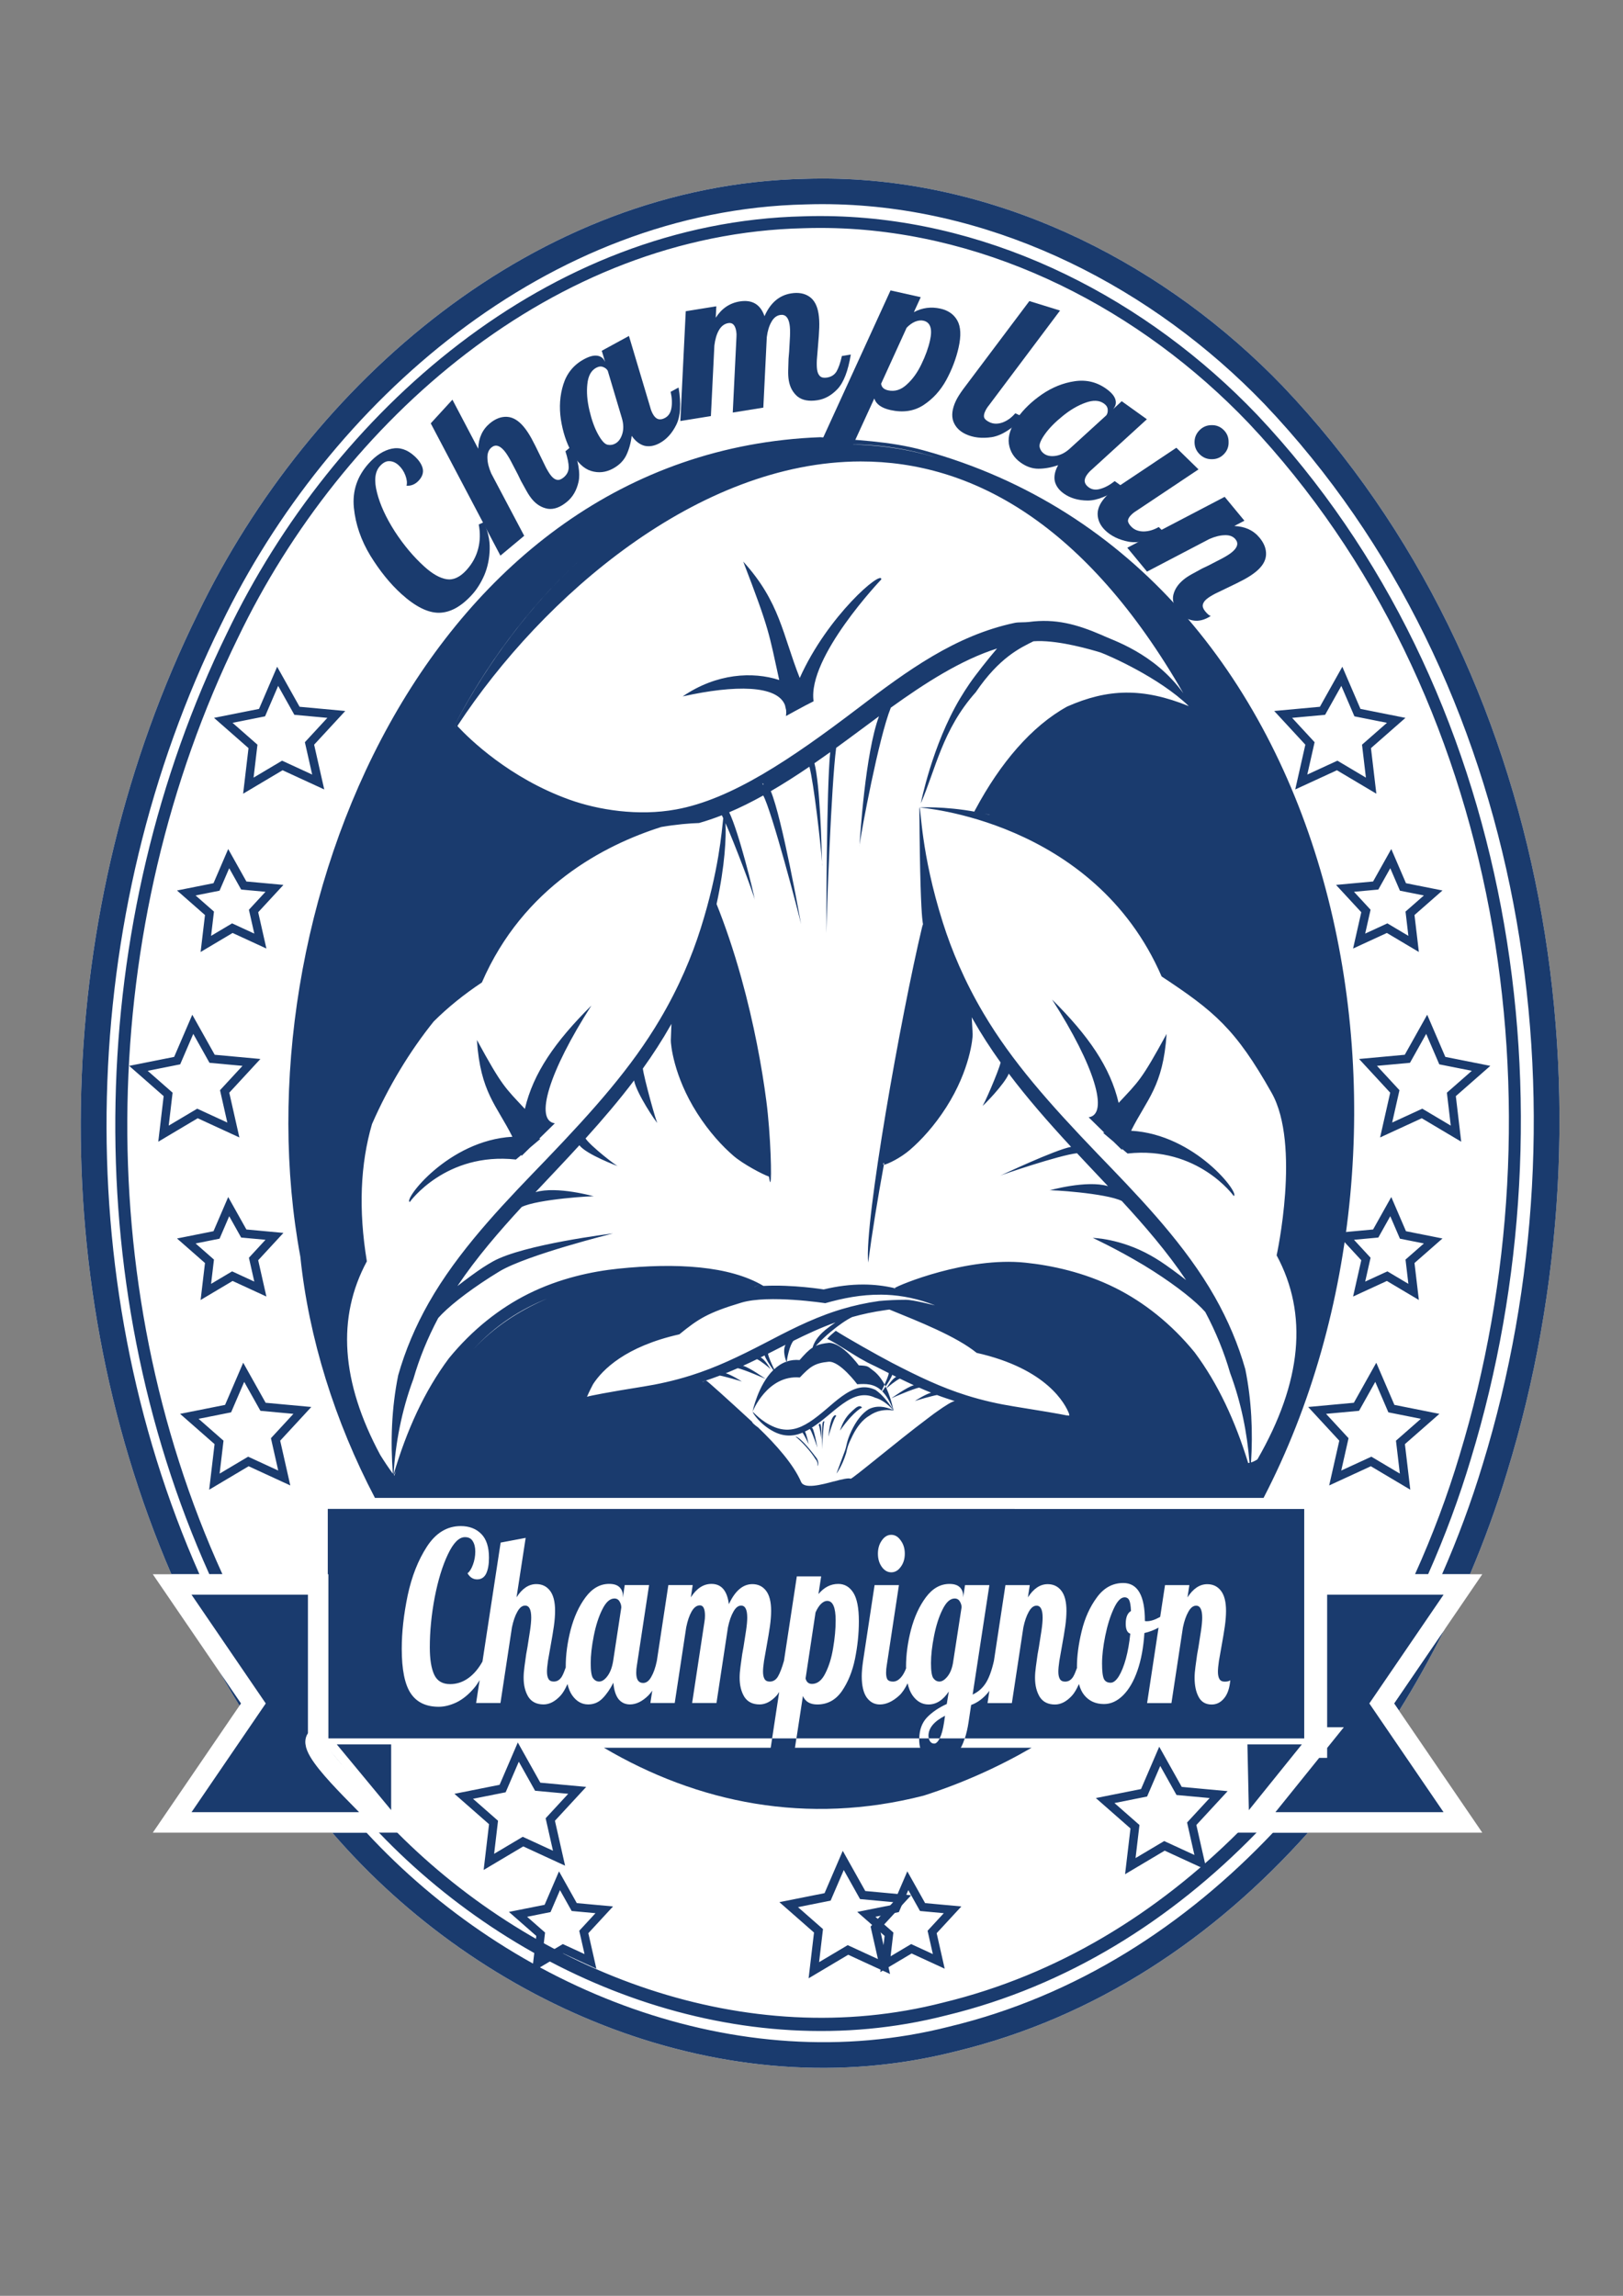 <?xml version="1.0" encoding="UTF-8" standalone="no"?>
<!-- Created with Inkscape (http://www.inkscape.org/) -->

<svg
   width="210mm"
   height="297mm"
   viewBox="0 0 210 297"
   version="1.1"
   id="svg38435"
   inkscape:version="1.1.1 (3bf5ae0d25, 2021-09-20)"
   sodipodi:docname="Logo_White background.svg"
   inkscape:export-filename="C:\Users\pigel\OneDrive\Documents\GitHub\ChamplainChampignon\Content\Logo48x48.png"
   inkscape:export-xdpi="5.0445065"
   inkscape:export-ydpi="5.0445065"
   xmlns:inkscape="http://www.inkscape.org/namespaces/inkscape"
   xmlns:sodipodi="http://sodipodi.sourceforge.net/DTD/sodipodi-0.dtd"
   xmlns="http://www.w3.org/2000/svg"
   xmlns:svg="http://www.w3.org/2000/svg"
   xmlns:rdf="http://www.w3.org/1999/02/22-rdf-syntax-ns#"
   xmlns:cc="http://creativecommons.org/ns#"
   xmlns:dc="http://purl.org/dc/elements/1.1/">
  <rect x="0" y="0" width="210" height="297" fill="#808080" stroke="none"/>
  <title
     id="title38760">Draft Logo</title>
  <sodipodi:namedview
     id="namedview38437"
     pagecolor="#505050"
     bordercolor="#ffffff"
     borderopacity="1"
     inkscape:pageshadow="0"
     inkscape:pageopacity="0"
     inkscape:pagecheckerboard="1"
     inkscape:document-units="mm"
     showgrid="false"
     inkscape:zoom="0.90583671"
     inkscape:cx="567.43119"
     inkscape:cy="584.54244"
     inkscape:window-width="1920"
     inkscape:window-height="1017"
     inkscape:window-x="-8"
     inkscape:window-y="-8"
     inkscape:window-maximized="1"
     inkscape:current-layer="layer1"
     inkscape:object-paths="true"
     inkscape:snap-intersection-paths="true"
     inkscape:snap-smooth-nodes="true"
     inkscape:snap-bbox="true" />
  <defs
     id="defs38432">
    <inkscape:path-effect
       effect="powerclip"
       id="path-effect1301"
       is_visible="true"
       lpeversion="1"
       inverse="true"
       flatten="false"
       hide_clip="false"
       message="Use fill-rule evenodd on &lt;b&gt;fill and stroke&lt;/b&gt; dialog if no flatten result after convert clip to paths." />
    <clipPath
       clipPathUnits="userSpaceOnUse"
       id="clipPath14794">
      <rect
         style="opacity:0.6;fill:#ffffff;fill-opacity:1;stroke:#224bb5;stroke-width:30"
         id="rect14796"
         width="387.31"
         height="187.697"
         x="1945.49"
         y="1361.545" />
    </clipPath>
    <clipPath
       clipPathUnits="userSpaceOnUse"
       id="clipPath1297">
      <path
         id="path1299"
         style="color:#000000;display:block;fill:#1a3b6e;fill-opacity:1;stroke-width:0.166;-inkscape-stroke:none"
         d="m 106.324,23.097 c -0.731,0.002 -1.463,0.014 -2.196,0.037 C 69.245,23.919 40.061,49.502 25.639,79.309 6.802,117.532 5.285,164.483 22.178,203.659 h 3.628 C 8.732,165.14 10.003,118.517 28.614,80.762 l 0.003,-0.005 0.003,-0.005 C 42.601,51.853 70.906,27.191 104.208,26.445 h 0.008 0.009 c 1.401,-0.046 2.798,-0.047 4.191,-0.006 h 0.002 c 20.89,0.618 40.769,10.854 55.167,25.812 34.076,35.811 42.488,90.9 28.246,137.241 l -0.002,0.004 -0.002,0.004 c -1.444,4.774 -3.201,9.514 -5.241,14.161 h 3.615 c 1.847,-4.343 3.452,-8.758 4.795,-13.196 14.565,-47.393 6.042,-103.657 -29.013,-140.497 l -0.003,-0.003 -0.003,-0.004 c -14.93,-15.514 -35.565,-26.193 -57.463,-26.834 -0.728,-0.021 -1.458,-0.031 -2.189,-0.03 z M 22.751,204.978 c 0.138,0.31 0.28,0.618 0.42,0.927 l 9.875,14.463 -1.165,1.707 c 2.96,4.678 6.224,9.185 9.807,13.479 0.057,0.069 0.116,0.135 0.173,0.204 h 4.357 c -0.671,-0.759 -1.331,-1.526 -1.973,-2.306 l -0.004,-0.005 -0.004,-0.004 C 36.983,224.752 31.048,215.156 26.403,204.978 Z m 163.253,0 c -5.056,11.171 -11.807,21.738 -20.066,30.779 h 4.458 c 3.591,-4.159 6.88,-8.595 9.855,-13.235 l -1.471,-2.155 10.508,-15.39 z m 0.873,5.868 -6.501,9.522 0.647,0.948 c 2.122,-3.397 4.071,-6.899 5.854,-10.47 z m -159.466,3.609 c 1.173,2.166 2.406,4.302 3.702,6.403 l 0.335,-0.49 z m 15.57,22.622 c 19.372,22.493 50.862,35.875 80.626,28.316 18.188,-4.369 33.555,-14.766 45.64,-28.316 h -4.531 c -11.365,12.017 -25.473,21.155 -41.891,25.098 l -0.011,0.003 -0.01,0.003 C 95.444,269.135 66.172,257.391 47.415,237.077 Z" />
    </clipPath>
  </defs>
  <g
     inkscape:label="Layer 1"
     inkscape:groupmode="layer"
     id="layer1">
    <path
       id="path1484"
       style="color:#000000;fill:#ffffff;fill-opacity:1;stroke-width:0.166;-inkscape-stroke:none"
       d="m 22.751,204.978 c 0.138,0.31 0.28,0.618 0.42,0.927 l 4.241,8.55 c 1.173,2.166 2.406,4.302 3.702,6.403 l 0.766,1.217 c 2.96,4.678 6.224,9.185 9.807,13.479 0.057,0.069 0.116,0.135 0.173,0.204 l 1.121,1.319 c 19.372,22.493 50.862,35.875 80.626,28.316 18.188,-4.369 33.555,-14.767 45.64,-28.316 l 1.148,-1.319 c 3.591,-4.159 6.88,-8.595 9.855,-13.235 l 0.773,-1.207 c 2.122,-3.397 4.071,-6.899 5.854,-10.47 l 2.409,-5.868 0.913,-1.317 c 1.847,-4.343 3.452,-8.758 4.795,-13.196 14.565,-47.393 6.042,-103.657 -29.013,-140.497 l -0.003,-0.003 -0.003,-0.004 C 151.046,34.448 130.411,23.769 108.513,23.128 c -0.728,-0.021 -1.458,-0.031 -2.189,-0.03 l -0.001,-0.001 c -0.731,0.002 -1.463,0.014 -2.196,0.037 C 69.245,23.919 40.061,49.502 25.639,79.309 6.802,117.532 5.285,164.483 22.178,203.659"
       sodipodi:nodetypes="ccccccccccccccccccccsccccc" />
    <path
       id="path47816"
       style="fill:#1a3b6e;fill-opacity:1;stroke:none;stroke-width:0.061px;stroke-linecap:butt;stroke-linejoin:miter;stroke-opacity:1"
       d="M 106.138,56.56 C 55.342,58.476 30.648,118.329 38.863,162.587 c 1.083,10.507 4.459,21.288 9.649,31.188 H 163.494 C 188.231,146.111 173.935,73.233 119.52,58.265 115.06,57.038 110.599,56.936 106.138,56.56 Z m 4.743,0.945 c 3.8,0.083 7.436,0.749 10.893,1.878 0.394,0.129 0.788,0.258 1.178,0.399 -0.392,-0.137 -0.784,-0.275 -1.178,-0.399 -4.182,-1.324 -8.441,-1.929 -12.697,-1.873 v 0 c -0.407,0.005 -0.814,0.025 -1.221,0.043 0.105,-0.005 0.209,-0.016 0.315,-0.021 l 0.904,-0.022 v 0 c 0.606,-0.016 1.208,-0.017 1.805,-0.004 z m 0.492,2.192 c 14.371,-0.019 29.158,8.069 41.74,29.989 -3.797,-5.264 -9.256,-6.881 -10.491,-7.505 -3.307,-1.43 -6.049,-2.181 -9.514,-1.718 -0.491,0.066 -1.321,0.012 -1.808,0.114 -7.671,1.627 -13.854,6.128 -20.356,11.096 -8.568,6.512 -16.293,11.744 -23.486,13.045 -4.859,0.889 -10.046,0.072 -13.79,-1.274 -7.763,-2.788 -12.934,-7.849 -14.464,-9.492 l 0.012,-0.093 C 70.255,77.068 90.369,59.724 111.373,59.696 Z m -22.33,2.92 c -0.09,0.045 -0.179,0.092 -0.268,0.137 0.09,-0.045 0.178,-0.092 0.268,-0.137 z m -1.636,0.854 c -0.214,0.117 -0.427,0.237 -0.641,0.357 0.213,-0.119 0.426,-0.24 0.641,-0.357 z m -1.624,0.918 c -0.299,0.176 -0.598,0.357 -0.895,0.54 0.297,-0.182 0.595,-0.363 0.895,-0.54 z m -1.617,0.986 c -0.356,0.225 -0.71,0.457 -1.064,0.691 0.353,-0.234 0.706,-0.465 1.064,-0.691 z m -1.61,1.055 c -0.395,0.268 -0.787,0.543 -1.178,0.822 0.39,-0.278 0.782,-0.553 1.178,-0.822 z m -1.597,1.122 c -0.419,0.305 -0.836,0.616 -1.25,0.934 0.413,-0.316 0.83,-0.628 1.25,-0.934 z m -1.589,1.193 c -0.432,0.335 -0.86,0.678 -1.287,1.027 0.425,-0.348 0.854,-0.69 1.287,-1.027 z m -1.571,1.259 c -0.444,0.367 -0.885,0.743 -1.323,1.125 0.437,-0.381 0.877,-0.756 1.323,-1.125 z m -1.542,1.315 c -0.465,0.409 -0.927,0.827 -1.385,1.253 0.457,-0.424 0.918,-0.842 1.385,-1.253 z m 19.914,1.337 c 3.44,8.941 3.299,9.193 4.653,15.314 -3.415,-1.108 -8.093,-0.883 -12.492,2.123 6.823,-1.519 12.241,-1.453 13.234,1.122 0.053,0.226 0.095,0.415 0.151,0.653 0.022,0.238 0.018,0.492 -0.021,0.764 l 1.134,-0.623 1.341,-0.723 1.101,-0.564 c -0.831,-5.707 8.759,-15.765 8.759,-15.765 0.132,-1.31 -6.945,4.684 -10.552,12.751 -2.231,-5.628 -2.547,-9.805 -7.307,-15.053 z m -21.423,0.03 C 68.641,78.386 63.193,85.534 58.792,93.858 l 0.163,0.164 c 0.01,0.014 0.021,0.028 0.031,0.042 -0.063,-0.069 -0.133,-0.136 -0.195,-0.206 4.019,-7.7 9.436,-15.087 15.956,-21.173 z m 59.544,10.249 c 2.911,-0.048 6.761,1.062 8.113,1.476 1.039,0.377 7.579,3.226 11.417,6.939 -5.998,-2.428 -10.518,-2.248 -15.736,0.051 -4.633,2.551 -8.681,7.351 -11.868,13.303 -0.079,0.143 -0.108,0.197 -0.155,0.282 0.09,0.015 0.171,0.037 0.256,0.052 -4.307,-0.786 -7.349,-0.572 -7.364,-0.572 0,0 22.56,1.576 31.347,21.855 6.794,4.493 9.563,6.758 14.237,15.061 3.784,6.696 0.645,21.017 0.645,21.017 4.093,7.591 3.282,16.383 -2.484,26.391 -0.283,0.184 -0.561,0.321 -0.831,0.404 0.25,-3.924 0.081,-8.008 -0.739,-12.06 -0.903,-3.187 -2.226,-6.318 -3.93,-9.33 -0.241,-0.426 -0.489,-0.848 -0.743,-1.266 -4.004,-6.566 -9.647,-12.292 -14.427,-17.258 -6.285,-6.55 -11.089,-11.968 -14.757,-18.163 -2.481,-4.183 -4.151,-8.209 -5.279,-11.771 -2.876,-9.076 -2.807,-14.89 -3.04,-14.881 0.124,18.764 0.727,13.977 0.346,15.508 -2.705,11.342 -7.482,38.069 -6.97,43.364 0.499,-3.797 1.212,-8.165 2.032,-12.647 -0.237,-0.023 0.102,-0.555 0,0 0.533,-0.103 2.148,-0.881 3.37,-1.933 1.46,-1.258 3.165,-3.1 4.712,-5.527 3.095,-4.856 3.431,-9.024 3.409,-9.43 l -0.119,-2.203 c 0.044,0.079 0.083,0.156 0.128,0.235 1.09,1.926 2.293,3.783 3.608,5.619 -0.26,1.131 -2.254,5.723 -2.379,5.648 0.167,-0.062 2.915,-2.877 3.437,-4.207 2.34,3.108 5.021,6.192 8.059,9.473 -2.039,0.363 -9.181,3.737 -9.181,3.737 0.003,-0.054 7.665,-2.675 9.95,-2.914 0.406,0.434 0.801,0.862 1.219,1.304 0.9,0.955 1.845,1.955 2.787,2.956 -2.782,-0.824 -7.616,0.56 -7.604,0.551 -0.085,-0.108 7.349,0.348 9.39,1.366 2.938,3.189 5.88,6.595 8.317,10.231 -0.998,-0.781 -2.49,-1.879 -3.315,-2.413 -0.426,-0.276 -0.852,-0.533 -1.277,-0.773 -3.944,-2.215 -7.475,-2.265 -7.475,-2.265 0,0 3.053,1.403 6.625,3.547 0.396,0.237 0.795,0.486 1.2,0.747 3.152,2.02 5.557,3.951 6.729,5.291 1.365,2.569 2.446,5.214 3.215,7.893 1.446,3.873 2.209,7.816 2.51,11.621 -0.058,0.012 -0.116,0.019 -0.173,0.026 -1.677,-5.44 -3.893,-10.25 -6.937,-14.33 -3.024,-3.704 -6.572,-6.488 -10.273,-8.337 -4.09,-2.035 -8.275,-2.906 -11.636,-3.256 -7.538,-0.785 -16.397,2.9 -16.913,3.295 0.036,0.037 0.084,0.054 0.126,0.083 l -0.176,-0.045 c 0,-0.006 0.034,-0.025 0.05,-0.037 -1.266,-0.298 -2.626,-0.469 -4.082,-0.469 -1.585,0 -3.281,0.196 -5.084,0.637 0,0 -3.972,-0.651 -7.798,-0.456 -4.373,-2.61 -11.32,-3.007 -18.789,-2.23 -3.361,0.35 -7.546,1.221 -11.636,3.256 -3.701,1.848 -7.249,4.633 -10.273,8.337 -3.18,4.262 -5.463,9.313 -7.164,15.055 -0.002,-0.002 -0.003,-0.004 -0.004,-0.006 0.257,-4.032 1.03,-8.24 2.57,-12.366 0.768,-2.679 1.85,-5.324 3.215,-7.893 1.173,-1.339 3.577,-3.271 6.729,-5.29 0.405,-0.261 0.804,-0.509 1.2,-0.746 3.571,-2.144 14.689,-4.908 14.689,-4.908 0,0 -11.596,1.411 -15.539,3.625 -0.426,0.24 -0.852,0.497 -1.278,0.773 -0.824,0.534 -2.317,1.632 -3.315,2.413 2.437,-3.636 5.379,-7.042 8.317,-10.231 2.041,-1.018 9.476,-1.474 9.391,-1.367 0.012,0.008 -4.822,-1.375 -7.605,-0.551 0.942,-1.001 1.886,-2.001 2.786,-2.956 1.005,-1.063 1.961,-2.095 2.895,-3.115 0.865,1.188 5.043,2.736 5.043,2.736 -0.137,0.07 -3.651,-2.666 -4.247,-3.613 2.311,-2.559 4.405,-5.025 6.275,-7.501 0.324,1.674 2.864,5.447 3.033,5.51 -0.127,0.077 -1.761,-5.887 -1.897,-7.05 1.317,-1.838 2.521,-3.697 3.612,-5.625 0.031,-0.054 0.057,-0.107 0.087,-0.161 l -0.079,2.129 c -0.015,0.406 0.314,4.574 3.409,9.43 1.546,2.427 3.251,4.269 4.712,5.527 1.226,1.056 3.781,2.409 4.569,2.669 0.077,0.464 0.142,0.756 0.187,0.722 0.206,-0.152 0.05,-6.151 -0.516,-10.488 -0.58,-4.443 -1.601,-10.024 -3.228,-15.884 -1.058,-3.813 -2.174,-7.003 -3.213,-9.601 1.106,-5.048 1.244,-8.689 1.159,-10.469 1.227,2.785 3.609,9.092 3.781,9.919 -0.15,-1.005 -2.047,-8.695 -3.305,-11.322 1.45,-0.616 2.913,-1.345 4.402,-2.174 1.084,1.917 4.619,15.349 4.891,16.632 -0.084,-0.471 -2.433,-13.665 -3.91,-17.19 1.625,-0.944 3.285,-2.003 4.992,-3.164 0.559,2.011 1.488,10.198 1.63,12.342 -0.045,-2.061 -0.262,-10.073 -0.979,-12.788 0.673,-0.464 1.354,-0.943 2.044,-1.438 -0.483,4.758 -0.504,21.885 -0.505,23.424 0.044,-2.469 0.634,-19.139 1.272,-23.977 0.561,-0.407 1.128,-0.822 1.701,-1.247 1.249,-0.92 2.531,-1.879 3.841,-2.839 -1.782,4.835 -2.445,15.62 -2.51,16.619 0.22,-1.701 2.477,-13.857 4.042,-17.733 4.406,-3.166 9.075,-6.179 13.747,-7.655 -1.12,1.308 -2.742,3.353 -3.56,4.545 -0.425,0.619 -0.833,1.257 -1.225,1.913 -3.623,6.084 -5.081,13.57 -5.081,13.57 1.914,-4.341 2.765,-9.505 7.11,-14.374 3.06,-4.501 5.755,-5.735 7.468,-6.588 0.185,-0.014 0.375,-0.022 0.569,-0.026 z m 19.997,7.471 c 0.022,0.043 0.044,0.085 0.063,0.124 -0.021,-0.041 -0.042,-0.083 -0.063,-0.124 z m -55.595,10.936 c 0.036,0.005 0.091,0.073 0.079,0.209 -0.135,-0.142 -0.12,-0.215 -0.079,-0.209 z m 28.684,3.912 c 0.203,0.044 0.38,0.071 0.618,0.126 v 0 c 0.021,0.011 0.05,0.024 0.071,0.035 -0.23,-0.053 -0.465,-0.113 -0.689,-0.161 z M 93.4,105.468 c 0.047,0.087 0.121,0.257 0.179,0.377 -0.188,1.638 -0.561,6.828 -2.922,14.278 -1.128,3.562 -2.798,7.588 -5.279,11.771 -3.667,6.194 -8.472,11.612 -14.757,18.163 -4.779,4.967 -10.423,10.692 -14.426,17.258 -0.254,0.417 -0.501,0.839 -0.743,1.266 -1.704,3.012 -3.027,6.143 -3.93,9.33 -0.868,4.285 -1.008,8.608 -0.692,12.738 -0.581,-0.798 -1.123,-1.608 -1.63,-2.428 -5.08,-9.453 -5.641,-17.797 -1.733,-25.045 -1.104,-6.714 -0.838,-12.603 0.667,-17.763 2.143,-4.898 4.885,-9.413 7.978,-13.264 1.831,-1.824 3.913,-3.505 6.238,-5.05 5.359,-12.369 15.836,-17.774 23.199,-20.113 1.984,-0.343 3.68,-0.475 4.899,-0.515 0.982,-0.279 1.964,-0.614 2.952,-1.002 z m 17.821,3.813 c -0.017,0.134 -0.022,0.206 -0.013,0.201 0,0.002 0.01,-0.152 0.013,-0.201 z m -4.864,2.245 c 0.007,0.311 0.01,0.52 0.01,0.52 0.015,-0.027 0.01,-0.217 -0.01,-0.52 z m -8.699,4.875 c 0.007,0.044 0.01,0.076 0.01,0.093 0.007,-0.009 0,-0.045 -0.01,-0.093 z m 9.259,4.323 c -0.007,0.195 -0.007,0.311 0,0.316 z m 29.214,8.584 c 5.501,8.562 7.393,14.864 4.728,15.232 l 2.025,1.984 c -0.053,0.01 -0.105,0.016 -0.158,0.027 l 1.34,1.13 1.11,1.087 c 0.003,-0.049 0.003,-0.096 0.007,-0.145 l 0.714,0.602 c 9.102,-0.993 13.732,5.49 13.732,5.49 0.892,-0.194 -4.939,-7.968 -13.276,-8.434 2.038,-4.086 4.142,-5.726 4.593,-12.526 -3.271,5.999 -3.608,6.133 -6.207,8.922 -1.075,-4.625 -3.917,-8.709 -8.607,-13.369 z m -59.612,0.777 c 0,0 0,0 0,4.9e-4 z m 0,4.9e-4 c -4.69,4.66 -7.531,8.744 -8.606,13.369 -2.599,-2.789 -2.936,-2.922 -6.207,-8.922 0.451,6.8 2.555,8.44 4.593,12.526 -8.336,0.466 -14.168,8.24 -13.276,8.435 0,0 4.63,-6.483 13.732,-5.49 l 0.714,-0.602 c 0.004,0.049 0.004,0.096 0.007,0.145 l 1.109,-1.087 1.339,-1.13 c -0.053,-0.011 -0.105,-0.017 -0.158,-0.027 l 2.026,-1.984 c -2.665,-0.368 -0.774,-6.67 4.727,-15.232 z m 21.549,36.175 c 0.376,-0.191 0.29,-0.146 -0.453,0.243 -0.005,-0.001 -0.011,-0.003 -0.016,-0.004 0.112,-0.057 0.393,-0.2 0.469,-0.239 z m -0.679,0.187 c 0.025,0.004 0.051,0.006 0.075,0.01 -0.008,8.3e-4 -0.015,0.002 -0.023,0.003 -0.017,-0.004 -0.035,-0.008 -0.053,-0.013 z m 19.9,0.714 c 0.002,5e-4 0.004,0.002 0.006,0.002 -0.086,0.034 -0.089,0.034 -0.006,-0.002 z m -3.331,0.322 c 1.985,0.014 4.073,0.33 6.278,1.106 0.237,0.084 0.476,0.173 0.716,0.268 -0.009,0 -0.019,0 -0.03,0 -0.186,-0.035 -2.744,-0.711 -3.718,-0.711 -1.14,0.002 -2.294,0.05 -3.446,0.158 -1.66,0.232 -3.299,0.591 -4.883,1.067 -0.224,0.067 -0.447,0.137 -0.666,0.208 -3.461,1.124 -6.519,2.754 -9.17,4.133 -3.496,1.813 -6.38,3.193 -9.643,4.221 -2.203,0.695 -4.31,1.148 -6.167,1.443 -4.481,0.712 -6.982,1.201 -7.238,1.312 l -0.036,0.001 c 0,0 0.284,-0.691 0.785,-1.628 1.215,-1.871 4.174,-4.869 11.162,-6.444 2.445,-1.993 3.666,-2.797 8.034,-4.104 3.524,-1.054 10.844,0.074 10.844,0.074 2.245,-0.64 4.628,-1.12 7.18,-1.102 z m -43.153,0.51 c -3.631,1.537 -6.925,3.71 -9.598,6.601 2.818,-3.088 6.096,-5.197 9.598,-6.601 z m 44.278,1.417 c 3.831,1.563 8.636,3.455 11.287,5.605 9.155,2.063 11.49,6.657 11.961,7.887 0.007,0.075 0.028,0.23 0.028,0.23 0,0 -0.311,-0.028 -0.365,-0.032 -0.912,-0.19 -3.227,-0.588 -6.816,-1.159 -1.857,-0.295 -3.965,-0.747 -6.168,-1.443 -3.262,-1.028 -6.146,-2.408 -9.643,-4.221 -1.739,-0.905 -5.952,-3.285 -7.225,-4.119 l -0.576,0.495 c -0.183,0.157 -0.391,0.365 -0.531,0.548 1.037,0.451 3.704,2.279 4.668,2.759 0.752,0.449 1.184,0.585 2.602,1.321 0.235,0.12 0.468,0.238 0.698,0.355 -0.038,0.301 -0.283,0.887 -0.549,1.474 -0.421,-0.787 -0.932,-1.427 -1.543,-1.86 -0.658,-0.486 -0.536,-0.565 -1.796,-0.62 0,0 -2.085,-2.899 -3.849,-2.915 -0.731,0.074 -1.262,0.195 -1.712,0.397 0.344,-0.363 0.826,-0.851 1.464,-1.422 0.13,-0.116 0.266,-0.234 0.408,-0.352 1.092,-0.918 2.13,-1.619 2.842,-1.959 1.355,-0.381 2.742,-0.675 4.143,-0.873 0.189,-0.036 0.455,-0.062 0.672,-0.095 z m -6.979,1.66 c -0.421,0.291 -1.019,0.73 -1.308,0.971 -0.15,0.125 -0.291,0.25 -0.423,0.376 -0.836,0.798 -1.125,1.525 -1.234,1.918 v 0 c -0.544,0.344 -1.012,0.852 -1.679,1.609 -0.608,-0.055 -1.159,0.02 -1.661,0.189 0.037,-0.401 0.376,-2.156 0.875,-2.684 1.698,-0.845 3.512,-1.689 5.43,-2.377 z m -6.459,2.895 v 0 c -0.42,0.733 -0.003,1.912 0.101,2.186 0.018,-0.006 0.034,-0.014 0.052,-0.019 -0.002,0.03 -0.017,0.108 -0.017,0.121 -0.003,-0.007 -0.026,-0.073 -0.036,-0.101 -0.598,0.21 -1.118,0.562 -1.576,0.989 -0.347,-0.723 -0.746,-1.62 -0.796,-2.017 0.231,-0.116 0.463,-0.234 0.698,-0.355 0.512,-0.261 1.037,-0.53 1.574,-0.803 z m -41.053,1.328 c -0.071,0.083 -0.145,0.164 -0.215,0.248 0.071,-0.085 0.144,-0.164 0.215,-0.248 z m 38.344,0.049 c 0.094,0.38 0.644,1.212 1.118,1.9 -1.985,1.949 -2.679,5.376 -2.679,5.376 0,0 1.906,-4.785 6.114,-4.419 1.298,-1.368 1.903,-1.862 3.707,-2.033 1.456,-0.143 3.722,2.909 3.722,2.909 1.114,-0.07 2.183,-0.098 3.169,0.85 -0.002,-0.003 -0.003,-0.006 -0.005,-0.008 0.118,-0.24 0.245,-0.528 0.371,-0.807 0.045,0.083 0.088,0.168 0.131,0.254 0.393,-0.593 0.782,-1.213 0.856,-1.508 0.175,0.087 0.349,0.174 0.522,0.259 -0.535,0.252 -1.146,1.275 -1.266,1.483 0.002,0.005 0.005,0.009 0.007,0.014 0.205,-0.216 1.301,-1.093 1.729,-1.267 0.611,0.298 1.212,0.583 1.806,0.854 -0.864,0.222 -2.916,1.701 -2.917,1.702 0.019,-0.031 2.936,-1.293 3.614,-1.389 0.514,0.227 1.026,0.445 1.537,0.652 -0.656,0.172 -1.982,0.986 -2.091,1.084 0.141,-0.082 2.301,-0.692 2.857,-0.782 0.754,0.29 1.526,0.541 2.302,0.789 -0.339,0.026 -1.201,0.563 -2.314,1.355 -0.104,0.071 -0.206,0.145 -0.309,0.219 -0.057,0.041 -0.116,0.085 -0.174,0.128 -0.257,0.187 -0.512,0.379 -0.766,0.578 -3.976,2.984 -9.73,7.844 -9.913,7.76 -0.261,-0.12 -1.081,0.058 -2.101,0.333 -0.023,0.099 -0.029,0.162 -0.038,0.23 0,0 0,0 -0.002,0 0.015,-0.086 0.032,-0.176 0.033,-0.235 -1.695,0.458 -3.889,1.041 -4.302,0.086 -0.976,-2.257 -3.228,-4.813 -5.554,-7.039 -0.519,-0.362 -0.788,-0.66 -0.78,-0.697 0.005,-0.009 0.021,-0.002 0.057,0.018 -0.017,-0.015 -0.032,-0.03 -0.048,-0.045 -0.005,0.007 -0.008,0.027 -0.008,0.027 0,0 0.005,-0.022 0.005,-0.029 -3.061,-2.82 -5.853,-5.349 -5.97,-5.35 l -0.394,0.129 c 0.019,0.033 0.041,0.066 0.06,0.1 -0.015,-0.014 -0.095,-0.087 -0.103,-0.094 0.751,-0.242 1.492,-0.497 2.222,-0.778 0.565,0.093 2.72,0.701 2.856,0.783 -0.111,-0.098 -1.435,-0.911 -2.091,-1.084 0.513,-0.207 1.024,-0.425 1.539,-0.652 0.685,0.1 3.594,1.358 3.613,1.389 0,0 -2.052,-1.478 -2.917,-1.702 0.594,-0.271 1.195,-0.556 1.806,-0.854 0.44,0.179 1.605,1.115 1.761,1.297 -0.079,-0.138 -0.733,-1.263 -1.292,-1.527 0.172,-0.085 0.346,-0.171 0.52,-0.259 z m 15.766,4.27 v 0 c -0.007,0.007 -0.029,0.025 -0.033,0.031 0.003,-0.006 0.021,-0.035 0.027,-0.045 -0.036,-0.079 -0.073,-0.157 -0.111,-0.234 -0.145,0.219 -0.291,0.449 -0.421,0.636 -0.025,-0.026 -0.051,-0.051 -0.076,-0.075 0.021,0.032 0.041,0.064 0.061,0.097 0.005,-0.006 0.01,-0.015 0.015,-0.021 0.488,0.497 0.955,1.242 1.396,2.352 -0.698,-1.069 -1.462,-1.977 -2.276,-2.543 -0.625,-0.304 -1.272,-0.406 -1.927,-0.307 -0.093,0.014 -0.186,0.032 -0.278,0.053 -1.45,0.346 -2.876,1.625 -4.105,2.682 -1.619,1.385 -2.929,2.352 -4.289,2.629 -0.918,0.189 -1.748,0.045 -2.456,-0.242 -1.803,-0.729 -2.813,-2.064 -2.83,-1.956 -0.017,0.108 0.964,1.652 2.794,2.569 0.718,0.36 1.568,0.57 2.51,0.43 0.381,-0.058 0.76,-0.174 1.141,-0.333 0.177,0.241 0.811,1.476 0.788,1.502 0.002,-0.059 -0.283,-1.293 -0.476,-1.643 0.213,-0.102 0.426,-0.214 0.643,-0.344 -0.017,0.037 -0.027,0.067 -0.007,0.054 0.12,-0.082 0.973,2.334 0.973,2.373 0,-0.002 -0.523,-2.868 -0.74,-2.538 -0.015,-0.008 -0.023,-0.005 -0.035,-0.01 0.659,-0.414 1.343,-0.939 2.086,-1.559 1.234,-1.024 2.643,-2.273 4.035,-2.593 0.088,-0.021 0.178,-0.038 0.267,-0.051 0.629,-0.094 1.248,-0.002 1.845,0.285 0.839,0.226 1.635,0.821 2.36,1.611 -1.134,-0.517 -2.19,-0.613 -3.176,-0.124 -0.876,0.543 -1.631,1.53 -2.233,2.796 -0.665,1.401 -0.579,1.854 -0.861,2.617 -0.838,2.266 -1.084,2.92 -1.084,2.92 0,0 0.695,-0.873 1.249,-2.628 0.175,-0.754 0.211,-1.037 0.853,-2.317 0.581,-1.163 1.304,-2.053 2.142,-2.537 0.965,-0.679 2.002,-0.849 3.135,-0.686 0.003,0.008 0.007,0.014 0.01,0.022 -0.002,-0.008 -0.003,-0.014 -0.005,-0.022 0.01,0.002 0.019,0.002 0.028,0.003 -0.015,-0.022 -0.029,-0.041 -0.043,-0.063 -0.222,-1.016 -0.516,-1.966 -0.892,-2.791 z m 3.678,1.636 c -0.005,0.004 -0.01,0.006 -0.008,0.008 0,-0.002 0.005,-0.005 0.008,-0.008 z m -7.174,0.668 c -0.126,0.007 -0.293,0.069 -0.504,0.234 -0.181,0.141 -0.622,0.546 -0.819,0.758 -0.08,0.087 -0.158,0.176 -0.232,0.268 -0.685,0.852 -0.96,1.9 -0.96,1.9 0,0 0.476,-0.706 1.12,-1.457 0.071,-0.083 0.145,-0.166 0.221,-0.249 0.629,-0.686 1.18,-1.138 1.496,-1.261 -0.012,-0.067 -0.112,-0.206 -0.322,-0.194 z m -3.132,1.164 c -0.018,0 -0.037,0.003 -0.058,0.011 -0.081,0.031 -0.18,0.128 -0.291,0.307 -0.397,0.638 -0.533,2.462 -0.533,2.458 -0.027,0.01 0.706,-2.449 1.011,-2.675 -0.031,-0.064 -0.075,-0.1 -0.129,-0.101 z m -1.509,0.785 c -0.036,0.015 -0.074,0.068 -0.119,0.189 -0.124,0.334 -0.065,3.421 -0.065,3.421 -0.01,-0.01 0.142,-3.368 0.289,-3.576 -0.035,-0.028 -0.069,-0.049 -0.105,-0.034 z m -0.5,0.316 v 0 c -0.06,0.025 -0.128,0.145 -0.144,0.172 0.1,-0.066 0.381,1.827 0.356,1.862 0,0 0.057,-1.86 -0.157,-2.022 -0.017,-0.019 -0.035,-0.021 -0.055,-0.013 z m -3.151,1.655 c 0.775,0.592 1.968,1.884 2.607,2.931 0.37,0.38 0.241,0.905 0.28,0.883 0.039,-0.021 0.195,-0.514 -0.129,-1.003 -0.35,-0.461 -2.057,-2.744 -2.759,-2.811 z m -3.794,0.975 c 0.003,0.002 0.005,0.005 0.008,0.007 -0.002,-8.4e-4 -0.003,-0.002 -0.004,-0.003 -0.002,-0.001 -0.003,-0.003 -0.004,-0.004 z m -47.9,3.47 c -0.073,0.219 -0.141,0.431 -0.2,0.628 -0.016,-0.022 -0.031,-0.044 -0.048,-0.067 0.081,-0.19 0.166,-0.374 0.248,-0.562 z m 58.568,1.362 c 0.061,-0.002 0.113,8.3e-4 0.161,0.007 -0.055,-0.006 -0.118,-0.002 -0.176,-0.005 0.004,0 0.011,-0.002 0.015,-0.002 z m -31.65,34.455 c 12.107,7.136 26.256,10.073 41.383,6.193 4.987,-1.601 9.638,-3.69 13.958,-6.193 z"
       sodipodi:nodetypes="ccccscsscssscccsssccsccccccscccccccccccccccccccccccccccccccccccccccccccccscccccccccccccscccccccccssscccccccccccccsccccccccccscccccccsccccccccccscccccccccccscccsccscccccccccccccccccccsccccscccscscsscccccccccccccccccccccccccccccccccccccccccccccsccscccccccccccccsccscccccccssccccsccccccccscsccccccccscccscccccccccccccccscssccccsccccccccscccccccccccccccccccccccccccscscsccscccccccccccccccccccccscccccccccsccccsccccccccccccsccccsccccccccccccccsssccsccssscccsssccssscccsccsccccccccccsccscccc" />
    <path
       id="path34110"
       style="color:#000000;fill:#1a3b6e;fill-opacity:1;stroke-width:0.166;-inkscape-stroke:none"
       d="m 42.411,195.201 v 29.687 h 9.096 48.399 l 0.913,-6.004 c -0.115,0.172 -0.229,0.353 -0.35,0.483 -0.7,0.753 -1.429,1.129 -2.187,1.129 -0.889,0 -1.546,-0.326 -1.969,-0.977 -0.408,-0.671 -0.612,-1.495 -0.612,-2.472 0,-0.427 0.036,-0.905 0.109,-1.434 0.073,-0.549 0.146,-1.078 0.219,-1.587 0.088,-0.509 0.146,-0.834 0.175,-0.977 0.117,-0.712 0.226,-1.414 0.328,-2.106 0.102,-0.692 0.153,-1.251 0.153,-1.678 0,-1.038 -0.263,-1.556 -0.787,-1.556 -0.379,0 -0.714,0.264 -1.006,0.793 -0.292,0.509 -0.525,1.18 -0.7,2.014 l -1.487,9.796 h -3.15 l 1.597,-10.528 c 0.044,-0.244 0.066,-0.498 0.066,-0.763 0,-0.895 -0.219,-1.343 -0.656,-1.343 -0.408,0 -0.766,0.264 -1.072,0.793 -0.292,0.509 -0.525,1.19 -0.7,2.045 l -1.487,9.796 h -3.15 l 0.244,-1.604 c -0.163,0.241 -0.331,0.454 -0.506,0.627 -0.787,0.773 -1.582,1.16 -2.384,1.16 -0.612,0 -1.108,-0.234 -1.487,-0.702 -0.365,-0.488 -0.583,-1.19 -0.656,-2.106 -0.423,0.834 -0.897,1.516 -1.422,2.045 -0.51,0.509 -1.123,0.763 -1.837,0.763 -0.831,0 -1.524,-0.397 -2.078,-1.19 -0.265,-0.379 -0.462,-0.867 -0.6,-1.45 -0.286,0.645 -0.587,1.163 -0.909,1.511 -0.7,0.753 -1.429,1.129 -2.187,1.129 -0.889,0 -1.546,-0.326 -1.968,-0.977 -0.408,-0.671 -0.612,-1.495 -0.612,-2.472 0,-0.427 0.036,-0.905 0.109,-1.434 0.073,-0.549 0.146,-1.078 0.219,-1.587 0.087,-0.509 0.146,-0.834 0.175,-0.977 0.117,-0.712 0.226,-1.414 0.328,-2.106 0.102,-0.692 0.153,-1.251 0.153,-1.678 0,-1.038 -0.262,-1.556 -0.787,-1.556 -0.379,0 -0.714,0.264 -1.006,0.793 -0.292,0.509 -0.525,1.18 -0.7,2.014 l -1.487,9.796 h -3.15 l 0.452,-2.956 c -0.205,0.346 -0.423,0.677 -0.67,0.972 -0.714,0.854 -1.48,1.485 -2.297,1.892 -0.817,0.387 -1.589,0.58 -2.318,0.58 -1.648,0 -2.858,-0.58 -3.631,-1.74 -0.773,-1.16 -1.159,-3.082 -1.159,-5.768 0,-2.136 0.255,-4.435 0.766,-6.897 0.525,-2.462 1.356,-4.567 2.493,-6.317 1.152,-1.77 2.61,-2.655 4.374,-2.655 1.094,0 1.976,0.336 2.647,1.007 0.671,0.671 1.006,1.699 1.006,3.082 0,0.875 -0.124,1.567 -0.372,2.075 -0.248,0.488 -0.634,0.732 -1.159,0.732 -0.525,0 -0.94,-0.264 -1.247,-0.793 0.262,-0.183 0.496,-0.549 0.7,-1.099 0.204,-0.549 0.306,-1.119 0.306,-1.709 0,-0.549 -0.109,-0.997 -0.328,-1.343 -0.204,-0.346 -0.54,-0.519 -1.006,-0.519 -0.773,0 -1.509,0.743 -2.209,2.228 -0.7,1.465 -1.269,3.316 -1.706,5.554 -0.423,2.238 -0.634,4.394 -0.634,6.47 0,1.546 0.19,2.726 0.569,3.54 0.379,0.814 1.064,1.221 2.056,1.221 0.86,0 1.655,-0.264 2.384,-0.793 0.695,-0.504 1.294,-1.218 1.804,-2.13 l 2.352,-15.387 3.237,-0.61 -1.181,7.69 c 0.729,-1.139 1.582,-1.709 2.559,-1.709 0.744,0 1.334,0.285 1.772,0.855 0.437,0.57 0.656,1.434 0.656,2.594 0,0.59 -0.051,1.251 -0.153,1.984 -0.102,0.712 -0.248,1.587 -0.437,2.625 -0.117,0.631 -0.226,1.251 -0.328,1.862 -0.087,0.59 -0.131,1.058 -0.131,1.404 0,0.407 0.066,0.722 0.197,0.946 0.131,0.224 0.357,0.336 0.678,0.336 0.437,0 0.787,-0.214 1.05,-0.641 0.169,-0.289 0.339,-0.711 0.508,-1.195 0,-0.041 -0.005,-0.075 -0.005,-0.117 0,-1.506 0.211,-3.082 0.634,-4.73 0.437,-1.668 1.079,-3.072 1.925,-4.211 0.86,-1.16 1.881,-1.739 3.062,-1.739 0.598,0 1.043,0.142 1.334,0.427 0.292,0.285 0.438,0.661 0.438,1.129 v 0.214 l 0.241,-1.617 h 3.15 l -1.575,10.376 c -0.058,0.305 -0.087,0.631 -0.087,0.977 0,0.875 0.299,1.312 0.897,1.312 0.408,0 0.758,-0.264 1.05,-0.793 0.305,-0.527 0.544,-1.216 0.719,-2.065 l 1.49,-9.806 h 3.15 l -0.241,1.587 c 0.744,-1.16 1.633,-1.739 2.668,-1.739 1.283,0 2.034,0.875 2.253,2.624 0.802,-1.729 1.815,-2.594 3.04,-2.594 0.744,0 1.334,0.285 1.772,0.855 0.437,0.57 0.656,1.434 0.656,2.594 0,0.59 -0.051,1.251 -0.153,1.984 -0.102,0.712 -0.248,1.587 -0.437,2.625 -0.117,0.631 -0.226,1.251 -0.328,1.862 -0.087,0.59 -0.131,1.058 -0.131,1.404 0,0.407 0.066,0.722 0.197,0.946 0.131,0.224 0.357,0.336 0.678,0.336 0.437,0 0.787,-0.214 1.05,-0.641 0.262,-0.448 0.525,-1.129 0.787,-2.045 v 0 l 1.662,-10.925 h 3.15 l -0.35,2.289 c 0.729,-0.875 1.582,-1.312 2.559,-1.312 0.817,0 1.466,0.376 1.947,1.129 0.481,0.753 0.722,1.984 0.722,3.693 0,1.607 -0.168,3.235 -0.503,4.883 -0.335,1.628 -0.904,3.021 -1.706,4.181 -0.802,1.139 -1.859,1.709 -3.171,1.709 -0.933,0 -1.553,-0.366 -1.859,-1.099 l -0.839,5.491 h 15.894 c 0.018,-1.115 0.347,-2.022 0.999,-2.714 0.671,-0.692 1.524,-1.272 2.559,-1.739 l 0.262,-1.617 c -0.744,1.119 -1.618,1.678 -2.625,1.678 -0.831,0 -1.524,-0.397 -2.078,-1.19 -0.28,-0.402 -0.489,-0.92 -0.627,-1.551 -0.327,0.674 -0.685,1.212 -1.079,1.581 -0.846,0.773 -1.684,1.16 -2.515,1.16 -0.7,0 -1.269,-0.305 -1.706,-0.915 -0.423,-0.61 -0.634,-1.526 -0.634,-2.747 0,-0.509 0.058,-1.17 0.175,-1.984 l 1.487,-9.796 h 3.15 l -1.575,10.376 c -0.058,0.305 -0.087,0.631 -0.087,0.977 0,0.407 0.066,0.702 0.197,0.885 0.146,0.163 0.379,0.244 0.7,0.244 0.423,0 0.817,-0.244 1.181,-0.732 0.204,-0.285 0.373,-0.619 0.513,-0.994 -0.002,-0.079 -0.01,-0.146 -0.01,-0.227 0,-1.506 0.211,-3.082 0.634,-4.73 0.437,-1.668 1.079,-3.072 1.925,-4.211 0.86,-1.16 1.881,-1.739 3.062,-1.739 0.598,0 1.043,0.142 1.334,0.427 0.292,0.285 0.437,0.661 0.437,1.129 v 0.183 l 0.241,-1.587 h 3.15 l -2.165,14.16 c 0.7,-0.326 1.261,-0.814 1.684,-1.465 0.422,-0.649 0.778,-1.613 1.069,-2.889 l 1.49,-9.806 h 3.15 l -0.241,1.587 c 0.729,-1.139 1.582,-1.709 2.559,-1.709 0.744,0 1.334,0.285 1.772,0.855 0.437,0.57 0.656,1.434 0.656,2.594 0,0.59 -0.051,1.251 -0.153,1.984 -0.102,0.712 -0.248,1.587 -0.438,2.625 -0.117,0.631 -0.226,1.251 -0.328,1.862 -0.087,0.59 -0.131,1.058 -0.131,1.404 0,0.407 0.066,0.722 0.197,0.946 0.131,0.224 0.357,0.336 0.678,0.336 0.437,0 0.787,-0.214 1.05,-0.641 0.163,-0.278 0.326,-0.677 0.489,-1.135 0,-0.051 -0.007,-0.094 -0.007,-0.146 0,-1.383 0.204,-2.92 0.612,-4.608 0.408,-1.689 1.064,-3.143 1.968,-4.364 0.904,-1.241 2.041,-1.862 3.412,-1.862 1.866,0 2.8,1.628 2.8,4.883 v 0.031 c 0.044,0.02 0.124,0.03 0.241,0.03 0.481,0 1.035,-0.173 1.662,-0.519 0.027,-0.016 0.05,-0.036 0.077,-0.052 l 0.623,-4.098 h 3.15 l -0.241,1.587 c 0.729,-1.139 1.582,-1.709 2.559,-1.709 0.744,0 1.334,0.285 1.772,0.855 0.437,0.57 0.656,1.434 0.656,2.594 0,0.59 -0.051,1.251 -0.153,1.984 -0.102,0.712 -0.248,1.587 -0.437,2.625 -0.117,0.631 -0.226,1.251 -0.328,1.862 -0.087,0.59 -0.131,1.058 -0.131,1.404 0,0.407 0.066,0.722 0.197,0.946 0.131,0.224 0.357,0.336 0.678,0.336 0.35,0 0.59,-0.061 0.722,-0.183 -0.087,1.038 -0.357,1.821 -0.809,2.35 -0.437,0.529 -0.97,0.793 -1.597,0.793 -0.773,0 -1.334,-0.326 -1.684,-0.977 -0.35,-0.651 -0.525,-1.475 -0.525,-2.472 0,-0.427 0.036,-0.905 0.109,-1.434 0.073,-0.549 0.146,-1.078 0.219,-1.587 0.087,-0.509 0.146,-0.834 0.175,-0.977 0.117,-0.712 0.226,-1.414 0.328,-2.106 0.102,-0.692 0.153,-1.251 0.153,-1.678 0,-1.038 -0.262,-1.556 -0.787,-1.556 -0.379,0 -0.714,0.264 -1.006,0.793 -0.292,0.509 -0.525,1.18 -0.7,2.014 l -1.487,9.796 h -3.15 l 1.483,-9.762 c -0.568,0.313 -1.177,0.549 -1.833,0.699 -0.117,1.851 -0.416,3.469 -0.897,4.852 -0.481,1.383 -1.101,2.452 -1.859,3.204 -0.758,0.753 -1.582,1.129 -2.472,1.129 -1.079,0 -1.932,-0.387 -2.559,-1.16 -0.301,-0.371 -0.526,-0.852 -0.682,-1.43 -0.288,0.65 -0.591,1.172 -0.914,1.522 -0.7,0.753 -1.429,1.129 -2.187,1.129 -0.889,0 -1.546,-0.326 -1.968,-0.977 -0.408,-0.671 -0.612,-1.495 -0.612,-2.472 0,-0.427 0.036,-0.905 0.109,-1.434 0.073,-0.549 0.146,-1.078 0.219,-1.587 0.087,-0.509 0.146,-0.834 0.175,-0.977 0.117,-0.712 0.226,-1.414 0.328,-2.106 0.102,-0.692 0.153,-1.251 0.153,-1.678 0,-1.038 -0.262,-1.556 -0.787,-1.556 -0.379,0 -0.714,0.264 -1.006,0.793 -0.292,0.509 -0.525,1.18 -0.7,2.014 l -1.487,9.796 h -3.15 l 0.244,-1.603 c -0.031,0.043 -0.059,0.098 -0.091,0.139 -0.671,0.834 -1.429,1.404 -2.275,1.709 l -0.328,2.197 c -0.123,0.829 -0.291,1.524 -0.488,2.134 h 34.804 9.111 v -29.687 z m 82.417,29.687 h -3.246 c -0.228,0.446 -0.463,0.673 -0.705,0.673 -0.233,0 -0.416,-0.102 -0.547,-0.305 -0.073,-0.113 -0.12,-0.237 -0.153,-0.368 h -1.24 c 0,0.032 -0.007,0.061 -0.007,0.093 0,0.956 0.233,1.689 0.7,2.197 0.467,0.509 1.05,0.763 1.75,0.763 0.904,0 1.713,-0.376 2.428,-1.129 0.414,-0.425 0.749,-1.083 1.021,-1.924 z m -4.651,0 h 1.405 c 0.005,-0.011 0.011,-0.018 0.017,-0.029 0.233,-0.468 0.416,-1.139 0.547,-2.014 l 0.131,-0.885 c -1.429,0.732 -2.143,1.597 -2.143,2.594 0,0.118 0.018,0.228 0.044,0.334 z m -17.134,0 h -3.137 l -0.464,3.054 3.303,-1.099 z m 12.278,-26.335 c 0.481,0 0.889,0.244 1.225,0.732 0.35,0.468 0.525,1.038 0.525,1.709 0,0.671 -0.175,1.241 -0.525,1.709 -0.335,0.468 -0.744,0.702 -1.225,0.702 -0.481,0 -0.889,-0.234 -1.225,-0.702 -0.335,-0.468 -0.503,-1.038 -0.503,-1.709 0,-0.671 0.168,-1.241 0.503,-1.709 0.335,-0.488 0.744,-0.732 1.225,-0.732 z m 30.183,8.087 c -0.481,0 -0.948,0.488 -1.4,1.465 -0.452,0.977 -0.817,2.146 -1.094,3.509 -0.277,1.363 -0.416,2.563 -0.416,3.601 0,0.977 0.08,1.638 0.241,1.984 0.16,0.326 0.452,0.488 0.875,0.488 0.35,0 0.7,-0.275 1.05,-0.824 0.35,-0.57 0.656,-1.333 0.919,-2.289 0.262,-0.977 0.452,-2.055 0.569,-3.235 -0.394,-0.122 -0.59,-0.549 -0.59,-1.282 0,-0.834 0.226,-1.383 0.678,-1.648 -0.029,-0.671 -0.102,-1.129 -0.219,-1.373 -0.117,-0.264 -0.321,-0.397 -0.612,-0.397 z m -66.01,0.153 c -0.583,0 -1.108,0.478 -1.575,1.434 -0.467,0.936 -0.831,2.075 -1.094,3.418 -0.262,1.322 -0.394,2.492 -0.394,3.51 0,1.017 0.102,1.668 0.306,1.953 0.219,0.285 0.481,0.427 0.787,0.427 0.365,0 0.722,-0.234 1.072,-0.702 0.365,-0.488 0.612,-1.15 0.744,-1.984 l 1.05,-6.897 c 0,-0.264 -0.073,-0.519 -0.219,-0.763 -0.146,-0.264 -0.372,-0.397 -0.678,-0.397 z m 44.029,0 c -0.583,0 -1.108,0.478 -1.575,1.434 -0.467,0.936 -0.831,2.075 -1.094,3.418 -0.262,1.322 -0.394,2.492 -0.394,3.51 0,1.017 0.102,1.668 0.306,1.953 0.219,0.285 0.481,0.427 0.787,0.427 0.335,0 0.678,-0.214 1.028,-0.641 0.35,-0.427 0.591,-1.007 0.722,-1.739 l 1.116,-7.233 c 0,-0.244 -0.073,-0.488 -0.219,-0.732 -0.146,-0.264 -0.372,-0.397 -0.678,-0.397 z m -16.492,0.305 c -0.262,0 -0.532,0.132 -0.809,0.397 -0.262,0.264 -0.496,0.631 -0.7,1.099 l -1.29,8.545 c 0.117,0.468 0.394,0.702 0.831,0.702 0.7,0 1.276,-0.458 1.728,-1.373 0.467,-0.916 0.802,-2.004 1.006,-3.265 0.219,-1.282 0.328,-2.472 0.328,-3.57 0,-1.689 -0.365,-2.533 -1.094,-2.533 z" />
    <path
       id="path47808"
       style="color:#000000;fill:#1a3b6e;fill-opacity:1;stroke-width:0.166;-inkscape-stroke:none"
       d="m 106.324,23.097 c -0.731,0.002 -1.463,0.014 -2.196,0.037 C 69.245,23.919 40.061,49.502 25.639,79.309 6.802,117.532 5.285,164.483 22.178,203.659 h 3.628 C 8.732,165.14 10.003,118.517 28.614,80.762 l 0.003,-0.005 0.003,-0.005 C 42.601,51.853 70.906,27.191 104.208,26.445 h 0.008 0.009 c 1.401,-0.046 2.798,-0.047 4.191,-0.006 h 0.002 c 20.89,0.618 40.769,10.854 55.167,25.812 34.076,35.811 42.488,90.9 28.246,137.241 l -0.002,0.004 -0.002,0.004 c -1.444,4.774 -3.201,9.514 -5.241,14.161 h 3.615 c 1.847,-4.343 3.452,-8.758 4.795,-13.196 14.565,-47.393 6.042,-103.657 -29.013,-140.497 l -0.003,-0.003 -0.003,-0.004 c -14.93,-15.514 -35.565,-26.193 -57.463,-26.834 -0.728,-0.021 -1.458,-0.031 -2.189,-0.03 z M 22.751,204.978 c 0.138,0.31 0.28,0.618 0.42,0.927 l 9.875,14.463 -1.165,1.707 c 2.96,4.678 6.224,9.185 9.807,13.479 0.057,0.069 0.116,0.135 0.173,0.204 h 4.357 c -0.671,-0.759 -1.331,-1.526 -1.973,-2.306 l -0.004,-0.005 -0.004,-0.004 C 36.983,224.752 31.048,215.156 26.403,204.978 Z m 163.253,0 c -5.056,11.171 -11.807,21.738 -20.066,30.779 h 4.458 c 3.591,-4.159 6.88,-8.595 9.855,-13.235 l -1.471,-2.155 10.508,-15.39 z m 0.873,5.868 -6.501,9.522 0.647,0.948 c 2.122,-3.397 4.071,-6.899 5.854,-10.47 z m -159.466,3.609 c 1.173,2.166 2.406,4.302 3.702,6.403 l 0.335,-0.49 z m 15.57,22.622 c 19.372,22.493 50.862,35.875 80.626,28.316 18.188,-4.369 33.555,-14.767 45.64,-28.316 h -4.531 c -11.365,12.017 -25.473,21.155 -41.891,25.098 l -0.011,0.003 -0.01,0.003 C 95.444,269.135 66.172,257.391 47.415,237.077 Z" />
    <path
       id="path29444"
       style="color:#000000;fill:#003da5;fill-opacity:1;stroke-width:0.166;-inkscape-stroke:none"
       d="m 47.901,235.757 h 1.969 l -1.172,-1.415 c -0.966,-1.065 -1.911,-2.148 -2.817,-3.259 l -0.002,-0.002 -0.002,-0.002 c -0.975,-1.178 -1.923,-2.375 -2.849,-3.586 l -1.164,-1.406 h -0.349 v -0.422 l -0.743,-0.897 h 0.234 C 36.514,218.532 32.647,211.899 29.397,204.979 H 27.686 c 4.475,9.662 10.136,18.783 17.005,27.081 1.03,1.263 2.104,2.494 3.21,3.698 z" />
    <path
       id="path29440"
       style="color:#000000;fill:#1a3b6e;fill-opacity:1;stroke:#1a3b6e;stroke-width:0.166;stroke-opacity:1;-inkscape-stroke:none"
       d="m 162.475,237.077 h -2.151 v -0.029 c -10.574,10.534 -23.435,18.504 -38.252,22.092 l -0.005,0.002 -0.005,0.002 c -25.475,6.53 -52.571,-3.734 -70.78,-22.066 h -2.138 c 18.549,19.357 46.695,30.375 73.297,23.557 15.634,-3.787 29.093,-12.321 40.035,-23.557 z" />
    <path
       id="path29436"
       style="color:#000000;fill:#003da5;fill-opacity:1;stroke-width:0.166;-inkscape-stroke:none"
       d="m 184.173,204.978 h -1.697 c -3.232,6.932 -7.127,13.608 -11.651,19.79 h 0.379 l -0.719,0.893 v 0.426 h -0.344 l -7.794,9.67 h 1.387 c 8.428,-8.974 15.291,-19.564 20.438,-30.779 z" />
    <path
       id="path29432"
       style="color:#000000;fill:#1a3b6e;fill-opacity:1;stroke-width:0.166;-inkscape-stroke:none"
       d="m 106.048,27.948 c -0.694,0.002 -1.389,0.013 -2.086,0.036 C 70.894,28.735 43.122,53.247 29.4,81.844 11.082,119.32 9.951,165.56 27.087,203.659 h 1.696 C 11.558,165.873 12.572,119.775 30.786,82.516 l 0.002,-0.003 0.002,-0.003 C 44.311,54.333 71.677,30.253 104.007,29.523 h 0.004 0.004 c 1.36,-0.045 2.717,-0.047 4.069,-0.006 h -0.002 c 20.286,0.603 39.54,10.615 53.482,25.222 32.924,34.891 41.021,88.465 27.28,133.546 v 0.002 0.002 c -1.557,5.19 -3.486,10.343 -5.759,15.372 h 1.694 c 2.176,-4.892 4.028,-9.894 5.538,-14.927 v -0.002 c 13.888,-45.568 5.742,-99.682 -27.637,-135.052 l -0.002,-0.002 -0.002,-0.002 C 148.488,38.811 128.883,28.592 108.127,27.978 c -0.692,-0.02 -1.385,-0.03 -2.079,-0.029 z" />
    <g
       id="g47848"
       transform="matrix(0.166,0,0,0.166,-1228.993,455.451)"
       style="fill:none;stroke:#1a3b6e;stroke-opacity:1">
      <path
         sodipodi:type="star"
         style="opacity:1;fill:none;fill-opacity:1;stroke:#1a3b6e;stroke-width:56.675;stroke-miterlimit:4;stroke-dasharray:none;stroke-opacity:1"
         id="path47838"
         inkscape:flatsided="false"
         sodipodi:sides="5"
         sodipodi:cx="30975"
         sodipodi:cy="-8200"
         sodipodi:r1="309.23291"
         sodipodi:r2="154.61646"
         sodipodi:arg1="-2.8797933"
         sodipodi:arg2="-2.2514747"
         inkscape:rounded="0"
         inkscape:randomized="0"
         transform="matrix(0.117,0,0,0.117,3959.654,-1079.014)"
         inkscape:transform-center-x="0.3155756"
         inkscape:transform-center-y="-1.5603214"
         d="m 30676.304,-8280.035 201.393,-40.124 81.119,-188.649 100.394,179.137 204.484,18.853 -139.346,150.837 45.259,200.301 -186.515,-85.915 -176.512,104.94 24.073,-203.935 z" />
      <path
         sodipodi:type="star"
         style="opacity:1;fill:none;fill-opacity:1;stroke:#1a3b6e;stroke-width:44.079;stroke-miterlimit:4;stroke-dasharray:none;stroke-opacity:1"
         id="path47840"
         inkscape:flatsided="false"
         sodipodi:sides="5"
         sodipodi:cx="30975"
         sodipodi:cy="-8200"
         sodipodi:r1="309.23291"
         sodipodi:r2="154.61646"
         sodipodi:arg1="-2.8797933"
         sodipodi:arg2="-2.2514747"
         inkscape:rounded="0"
         inkscape:randomized="0"
         transform="matrix(0.15,0,0,0.15,2976.164,-940.302)"
         inkscape:transform-center-x="0.40563463"
         inkscape:transform-center-y="-2.0062216"
         d="m 30676.304,-8280.035 201.393,-40.124 81.119,-188.649 100.394,179.137 204.484,18.853 -139.346,150.837 45.259,200.301 -186.515,-85.915 -176.512,104.94 24.073,-203.935 z" />
      <path
         sodipodi:type="star"
         style="opacity:1;fill:none;fill-opacity:1;stroke:#1a3b6e;stroke-width:56.675;stroke-miterlimit:4;stroke-dasharray:none;stroke-opacity:1"
         id="path47842"
         inkscape:flatsided="false"
         sodipodi:sides="5"
         sodipodi:cx="30975"
         sodipodi:cy="-8200"
         sodipodi:r1="309.23291"
         sodipodi:r2="154.61646"
         sodipodi:arg1="-2.8797933"
         sodipodi:arg2="-2.2514747"
         inkscape:rounded="0"
         inkscape:randomized="0"
         transform="matrix(0.117,0,0,0.117,3959.654,-807.816)"
         inkscape:transform-center-x="0.3155756"
         inkscape:transform-center-y="-1.5603214"
         d="m 30676.304,-8280.035 201.393,-40.124 81.119,-188.649 100.394,179.137 204.484,18.853 -139.346,150.837 45.259,200.301 -186.515,-85.915 -176.512,104.94 24.073,-203.935 z" />
      <path
         sodipodi:type="star"
         style="opacity:1;fill:none;fill-opacity:1;stroke:#1a3b6e;stroke-width:44.079;stroke-miterlimit:4;stroke-dasharray:none;stroke-opacity:1"
         id="path47844"
         inkscape:flatsided="false"
         sodipodi:sides="5"
         sodipodi:cx="30975"
         sodipodi:cy="-8200"
         sodipodi:r1="309.23291"
         sodipodi:r2="154.61646"
         sodipodi:arg1="-2.8797933"
         sodipodi:arg2="-2.2514747"
         inkscape:rounded="0"
         inkscape:randomized="0"
         transform="matrix(0.15,0,0,0.15,2910.018,-669.104)"
         inkscape:transform-center-x="0.40563463"
         inkscape:transform-center-y="-2.0062216"
         d="m 30676.304,-8280.035 201.393,-40.124 81.119,-188.649 100.394,179.137 204.484,18.853 -139.346,150.837 45.259,200.301 -186.515,-85.915 -176.512,104.94 24.073,-203.935 z" />
      <path
         sodipodi:type="star"
         style="opacity:1;fill:none;fill-opacity:1;stroke:#1a3b6e;stroke-width:44.079;stroke-miterlimit:4;stroke-dasharray:none;stroke-opacity:1"
         id="path47846"
         inkscape:flatsided="false"
         sodipodi:sides="5"
         sodipodi:cx="30975"
         sodipodi:cy="-8200"
         sodipodi:r1="309.23291"
         sodipodi:r2="154.61646"
         sodipodi:arg1="-2.8797933"
         sodipodi:arg2="-2.2514747"
         inkscape:rounded="0"
         inkscape:randomized="0"
         transform="matrix(0.15,0,0,0.15,2949.706,-397.906)"
         inkscape:transform-center-x="0.40563463"
         inkscape:transform-center-y="-2.0062216"
         d="m 30676.304,-8280.035 201.393,-40.124 81.119,-188.649 100.394,179.137 204.484,18.853 -139.346,150.837 45.259,200.301 -186.515,-85.915 -176.512,104.94 24.073,-203.935 z" />
    </g>
    <g
       id="g47798"
       transform="matrix(0.166,0,0,0.166,-1228.993,455.451)"
       style="fill:none;stroke:#1a3b6e;stroke-opacity:1">
      <path
         sodipodi:type="star"
         style="opacity:1;fill:none;fill-opacity:1;stroke:#1a3b6e;stroke-width:56.675;stroke-miterlimit:4;stroke-dasharray:none;stroke-opacity:1"
         id="path47788"
         inkscape:flatsided="false"
         sodipodi:sides="5"
         sodipodi:cx="30975"
         sodipodi:cy="-8200"
         sodipodi:r1="309.23291"
         sodipodi:r2="154.61646"
         sodipodi:arg1="-2.8797933"
         sodipodi:arg2="-2.2514747"
         inkscape:rounded="0"
         inkscape:randomized="0"
         transform="matrix(-0.117,0,0,0.117,12109.804,-1079.014)"
         inkscape:transform-center-x="-0.31564009"
         inkscape:transform-center-y="-1.5603214"
         d="m 30676.304,-8280.035 201.393,-40.124 81.119,-188.649 100.394,179.137 204.484,18.853 -139.346,150.837 45.259,200.301 -186.515,-85.915 -176.512,104.94 24.073,-203.935 z" />
      <path
         sodipodi:type="star"
         style="opacity:1;fill:none;fill-opacity:1;stroke:#1a3b6e;stroke-width:44.079;stroke-miterlimit:4;stroke-dasharray:none;stroke-opacity:1"
         id="path47790"
         inkscape:flatsided="false"
         sodipodi:sides="5"
         sodipodi:cx="30975"
         sodipodi:cy="-8200"
         sodipodi:r1="309.23291"
         sodipodi:r2="154.61646"
         sodipodi:arg1="-2.8797933"
         sodipodi:arg2="-2.2514747"
         inkscape:rounded="0"
         inkscape:randomized="0"
         transform="matrix(-0.15,0,0,0.15,13093.294,-940.302)"
         inkscape:transform-center-x="-0.40539912"
         inkscape:transform-center-y="-2.0062216"
         d="m 30676.304,-8280.035 201.393,-40.124 81.119,-188.649 100.394,179.137 204.484,18.853 -139.346,150.837 45.259,200.301 -186.515,-85.915 -176.512,104.94 24.073,-203.935 z" />
      <path
         sodipodi:type="star"
         style="opacity:1;fill:none;fill-opacity:1;stroke:#1a3b6e;stroke-width:56.675;stroke-miterlimit:4;stroke-dasharray:none;stroke-opacity:1"
         id="path47792"
         inkscape:flatsided="false"
         sodipodi:sides="5"
         sodipodi:cx="30975"
         sodipodi:cy="-8200"
         sodipodi:r1="309.23291"
         sodipodi:r2="154.61646"
         sodipodi:arg1="-2.8797933"
         sodipodi:arg2="-2.2514747"
         inkscape:rounded="0"
         inkscape:randomized="0"
         transform="matrix(-0.117,0,0,0.117,12109.804,-807.816)"
         inkscape:transform-center-x="-0.31564009"
         inkscape:transform-center-y="-1.5603214"
         d="m 30676.304,-8280.035 201.393,-40.124 81.119,-188.649 100.394,179.137 204.484,18.853 -139.346,150.837 45.259,200.301 -186.515,-85.915 -176.512,104.94 24.073,-203.935 z" />
      <path
         sodipodi:type="star"
         style="opacity:1;fill:none;fill-opacity:1;stroke:#1a3b6e;stroke-width:44.079;stroke-miterlimit:4;stroke-dasharray:none;stroke-opacity:1"
         id="path47794"
         inkscape:flatsided="false"
         sodipodi:sides="5"
         sodipodi:cx="30975"
         sodipodi:cy="-8200"
         sodipodi:r1="309.23291"
         sodipodi:r2="154.61646"
         sodipodi:arg1="-2.8797933"
         sodipodi:arg2="-2.2514747"
         inkscape:rounded="0"
         inkscape:randomized="0"
         transform="matrix(-0.15,0,0,0.15,13159.44,-669.104)"
         inkscape:transform-center-x="-0.40559912"
         inkscape:transform-center-y="-2.0062216"
         d="m 30676.304,-8280.035 201.393,-40.124 81.119,-188.649 100.394,179.137 204.484,18.853 -139.346,150.837 45.259,200.301 -186.515,-85.915 -176.512,104.94 24.073,-203.935 z" />
      <path
         sodipodi:type="star"
         style="opacity:1;fill:none;fill-opacity:1;stroke:#1a3b6e;stroke-width:44.079;stroke-miterlimit:4;stroke-dasharray:none;stroke-opacity:1"
         id="path47796"
         inkscape:flatsided="false"
         sodipodi:sides="5"
         sodipodi:cx="30975"
         sodipodi:cy="-8200"
         sodipodi:r1="309.23291"
         sodipodi:r2="154.61646"
         sodipodi:arg1="-2.8797933"
         sodipodi:arg2="-2.2514747"
         inkscape:rounded="0"
         inkscape:randomized="0"
         transform="matrix(-0.15,0,0,0.15,13119.753,-397.906)"
         inkscape:transform-center-x="-0.40609912"
         inkscape:transform-center-y="-2.0062216"
         d="m 30676.304,-8280.035 201.393,-40.124 81.119,-188.649 100.394,179.137 204.484,18.853 -139.346,150.837 45.259,200.301 -186.515,-85.915 -176.512,104.94 24.073,-203.935 z" />
    </g>
    <path
       id="path47834"
       style="fill:none;fill-opacity:1;stroke:none;stroke-width:4.971;stroke-miterlimit:4;stroke-dasharray:none;stroke-opacity:1"
       d="M 52.367,87.568 C 66.289,67.359 83.902,58.22 106.102,57.434 c 32.7,0.739 54.733,33.707 64.084,49.889"
       sodipodi:nodetypes="ccc" />
    <path
       sodipodi:type="star"
       style="opacity:1;fill:none;fill-opacity:1;stroke:#1a3b6e;stroke-width:56.675;stroke-miterlimit:4;stroke-dasharray:none;stroke-opacity:1"
       id="path47850"
       inkscape:flatsided="false"
       sodipodi:sides="5"
       sodipodi:cx="30975"
       sodipodi:cy="-8200"
       sodipodi:r1="309.23291"
       sodipodi:r2="154.61646"
       sodipodi:arg1="-2.8797933"
       sodipodi:arg2="-2.2514747"
       inkscape:rounded="0"
       inkscape:randomized="0"
       transform="matrix(0.019,0,0,0.019,-515.825,404.971)"
       inkscape:transform-center-x="-1.5607406"
       inkscape:transform-center-y="-0.31558665"
       d="m 30676.304,-8280.035 201.393,-40.124 81.119,-188.649 100.394,179.137 204.484,18.853 -139.346,150.837 45.259,200.301 -186.515,-85.915 -176.512,104.94 24.073,-203.935 z" />
    <path
       sodipodi:type="star"
       style="opacity:1;fill:none;fill-opacity:1;stroke:#1a3b6e;stroke-width:44.079;stroke-miterlimit:4;stroke-dasharray:none;stroke-opacity:1"
       id="path47852"
       inkscape:flatsided="false"
       sodipodi:sides="5"
       sodipodi:cx="30975"
       sodipodi:cy="-8200"
       sodipodi:r1="309.23291"
       sodipodi:r2="154.61646"
       sodipodi:arg1="-2.8797933"
       sodipodi:arg2="-2.2514747"
       inkscape:rounded="0"
       inkscape:randomized="0"
       transform="matrix(0.025,0,0,0.025,-706.907,439.381)"
       inkscape:transform-center-x="-2.0065227"
       inkscape:transform-center-y="-0.40562708"
       d="m 30676.304,-8280.035 201.393,-40.124 81.119,-188.649 100.394,179.137 204.484,18.853 -139.346,150.837 45.259,200.301 -186.515,-85.915 -176.512,104.94 24.073,-203.935 z" />
    <path
       sodipodi:type="star"
       style="opacity:1;fill:none;fill-opacity:1;stroke:#1a3b6e;stroke-width:56.675;stroke-miterlimit:4;stroke-dasharray:none;stroke-opacity:1"
       id="path47854"
       inkscape:flatsided="false"
       sodipodi:sides="5"
       sodipodi:cx="30975"
       sodipodi:cy="-8200"
       sodipodi:r1="309.23291"
       sodipodi:r2="154.61646"
       sodipodi:arg1="-2.8797933"
       sodipodi:arg2="-2.2514747"
       inkscape:rounded="0"
       inkscape:randomized="0"
       transform="matrix(0.019,0,0,0.019,-470.755,404.971)"
       inkscape:transform-center-x="-1.5606406"
       inkscape:transform-center-y="-0.31558665"
       d="m 30676.304,-8280.035 201.393,-40.124 81.119,-188.649 100.394,179.137 204.484,18.853 -139.346,150.837 45.259,200.301 -186.515,-85.915 -176.512,104.94 24.073,-203.935 z" />
    <path
       sodipodi:type="star"
       style="opacity:1;fill:none;fill-opacity:1;stroke:#1a3b6e;stroke-width:44.079;stroke-miterlimit:4;stroke-dasharray:none;stroke-opacity:1"
       id="path47856"
       inkscape:flatsided="false"
       sodipodi:sides="5"
       sodipodi:cx="30975"
       sodipodi:cy="-8200"
       sodipodi:r1="309.23291"
       sodipodi:r2="154.61646"
       sodipodi:arg1="-2.8797933"
       sodipodi:arg2="-2.2514747"
       inkscape:rounded="0"
       inkscape:randomized="0"
       transform="matrix(0.025,0,0,0.025,-664.86,453.397)"
       inkscape:transform-center-x="-2.0063227"
       inkscape:transform-center-y="-0.40563503"
       d="m 30676.304,-8280.035 201.393,-40.124 81.119,-188.649 100.394,179.137 204.484,18.853 -139.346,150.837 45.259,200.301 -186.515,-85.915 -176.512,104.94 24.073,-203.935 z" />
    <path
       sodipodi:type="star"
       style="opacity:1;fill:none;fill-opacity:1;stroke:#1a3b6e;stroke-width:44.079;stroke-miterlimit:4;stroke-dasharray:none;stroke-opacity:1"
       id="path47858"
       inkscape:flatsided="false"
       sodipodi:sides="5"
       sodipodi:cx="30975"
       sodipodi:cy="-8200"
       sodipodi:r1="309.23291"
       sodipodi:r2="154.61646"
       sodipodi:arg1="-2.8797933"
       sodipodi:arg2="-2.2514747"
       inkscape:rounded="0"
       inkscape:randomized="0"
       transform="matrix(0.025,0,0,0.025,-623.912,439.931)"
       inkscape:transform-center-x="-2.0065227"
       inkscape:transform-center-y="-0.40562708"
       d="m 30676.304,-8280.035 201.393,-40.124 81.119,-188.649 100.394,179.137 204.484,18.853 -139.346,150.837 45.259,200.301 -186.515,-85.915 -176.512,104.94 24.073,-203.935 z" />
    <path
       id="path47910"
       style="fill:none;fill-opacity:1;stroke:none;stroke-width:4.971;stroke-miterlimit:4;stroke-dasharray:none;stroke-opacity:1"
       d="M 52.367,87.568 C 66.289,67.359 83.902,58.22 106.102,57.434 c 32.7,0.739 54.733,33.707 64.084,49.889"
       sodipodi:nodetypes="ccc" />
    <g
       aria-label="Champlain"
       transform="matrix(0.166,0,0,0.166,-571.658,557.607)"
       id="text47938"
       style="font-size:167.57px;line-height:1.25;font-family:Lobster;-inkscape-font-specification:'Lobster, Normal';white-space:pre;fill:#1a3b6e;fill-opacity:1">
      <path
         d="m 3811.751,-2895.746 q -12.713,14.033 -25.754,14.203 -13.041,0.169 -29.434,-14.681 -13.04,-11.813 -24.129,-29.772 -10.977,-18.084 -12.882,-37.446 -1.917,-19.599 11.696,-34.625 8.438,-9.314 17.711,-11.314 9.273,-2 17.718,5.65 5.34,4.838 6.532,9.761 1.068,4.811 -2.982,9.282 -4.05,4.471 -9.642,4.154 0.907,-3.248 -0.871,-8.024 -1.778,-4.776 -5.38,-8.039 -3.353,-3.038 -7.152,-3.087 -3.686,-0.174 -7.286,3.8 -5.963,6.582 -2.297,20.756 3.541,14.061 13.827,30.162 10.398,15.977 23.065,27.452 9.438,8.55 17.331,9.821 7.893,1.271 15.543,-7.174 6.638,-7.327 9.034,-16.462 2.396,-9.134 0.485,-19.005 l 3.829,-1.731 q 5.011,10.192 4.715,21.003 -0.297,10.81 -4.113,20.015 -3.941,9.092 -9.566,15.302 z"
         id="path1046"
         style="fill:#1a3b6e;fill-opacity:1" />
      <path
         d="m 3885.773,-2968.119 q -7.851,6.546 -15.017,5.54 -7.145,-1.242 -12.296,-7.42 -2.254,-2.703 -4.4,-6.585 -2.254,-4.011 -4.293,-7.766 -1.911,-3.861 -2.405,-4.977 -2.727,-5.363 -5.474,-10.49 -2.748,-5.127 -5.002,-7.83 -5.473,-6.564 -10.106,-2.7 -3.346,2.79 -3.13,8.283 0.109,5.364 2.965,11.928 l 25.697,48.609 -18.532,15.453 -54.313,-103.075 16.901,-18.457 20.094,38.227 q 0.425,-12.573 9.048,-19.763 6.564,-5.473 13.429,-5.089 6.866,0.384 12.983,7.72 3.112,3.732 6.075,9.117 2.855,5.256 6.655,13.214 2.297,4.848 4.616,9.46 2.34,4.376 4.164,6.564 2.146,2.574 4.485,3.024 2.339,0.45 5.17,-1.911 3.861,-3.219 3.924,-7.854 -0.044,-4.763 -2.557,-12.486 l 5.405,-4.507 q 7.043,18.127 4.815,28.276 -2.207,9.913 -8.899,15.493 z"
         id="path1048"
         style="fill:#1a3b6e;fill-opacity:1" />
      <path
         d="m 3921.552,-2993.939 q -8.387,4.57 -17.106,1.878 -8.718,-2.692 -15.373,-14.905 -5.933,-10.889 -8.16,-25.133 -2.16,-14.471 1.885,-27.361 4.112,-13.117 16.03,-19.612 6.033,-3.287 10.098,-2.83 4.065,0.457 5.909,3.841 l 0.561,1.03 -2.631,-8.681 21.189,-11.545 16.664,55.802 q 0.614,2.528 1.977,5.029 3.447,6.327 9.48,3.04 4.12,-2.245 4.979,-7.674 1.006,-5.509 -0.596,-12.652 l 6.18,-3.367 q 3.214,18.858 -1.752,29.006 -4.899,9.921 -12.992,14.33 -6.18,3.367 -11.85,2.067 -5.603,-1.527 -9.946,-7.748 -0.98,8.358 -4.193,15.07 -3.146,6.485 -10.356,10.413 z m 1.788,-19.485 q 3.679,-2.004 5.366,-7.313 1.754,-5.536 -0.208,-12.29 l -11.056,-37.103 q -1.042,-1.913 -3.476,-2.877 -2.514,-1.111 -5.604,0.572 -5.886,3.207 -6.826,12.688 -1.021,9.334 1.622,20.489 2.563,11.008 6.571,18.365 4.009,7.357 7.191,8.295 3.33,0.858 6.42,-0.826 z"
         id="path1050"
         style="fill:#1a3b6e;fill-opacity:1" />
      <path
         d="m 4081.05,-3047.208 q -10.092,1.625 -15.742,-2.897 -5.511,-4.714 -6.79,-12.655 -0.559,-3.474 -0.425,-7.909 0.108,-4.6 0.269,-8.869 0.327,-4.296 0.471,-5.507 0.391,-6.003 0.644,-11.815 0.252,-5.811 -0.307,-9.286 -1.359,-8.437 -7.314,-7.479 -4.301,0.693 -6.918,5.527 -2.643,4.669 -3.536,11.771 l -2.7,54.917 -23.823,3.836 2.888,-59.021 q 0.177,-2.065 -0.17,-4.216 -1.172,-7.279 -6.135,-6.48 -4.632,0.746 -7.414,5.607 -2.643,4.669 -3.509,11.937 l -2.7,54.917 -23.823,3.836 4.218,-85.543 23.823,-3.836 -0.435,8.896 q 6.919,-10.789 18.665,-12.68 14.559,-2.344 19.331,11.484 6.835,-15.527 20.732,-17.765 8.437,-1.359 14.146,2.475 5.709,3.833 7.227,13.263 0.772,4.798 0.573,10.94 -0.226,5.977 -1.018,14.761 -0.498,5.342 -0.857,10.491 -0.22,4.958 0.233,7.77 0.533,3.309 2.315,4.889 1.782,1.58 5.422,0.994 4.963,-0.799 7.382,-4.753 2.392,-4.119 4.171,-12.043 l 6.948,-1.119 q -3.191,19.184 -10.286,26.776 -6.956,7.4 -15.558,8.785 z"
         id="path1052"
         style="fill:#1a3b6e;fill-opacity:1" />
      <path
         d="m 4137.852,-3132.751 23.548,5.268 -5.36,11.679 q 9.749,-5.203 20.706,-2.752 9.158,2.049 13.201,9.306 4.043,7.258 0.97,20.994 -2.89,12.919 -9.614,25.323 -6.688,12.241 -17.767,19.55 -11.043,7.146 -25.76,3.854 -10.466,-2.341 -12.583,-8.996 l -17.429,37.999 -26.01,0.363 z m -1.963,77.861 q 7.849,1.756 14.565,-4.469 6.879,-6.188 11.436,-15.815 4.758,-9.754 6.733,-18.584 3.036,-13.573 -5.14,-15.402 -2.943,-0.658 -6.526,0.772 -3.419,1.468 -6.55,4.716 l -19.89,43.63 q 0.467,4.054 5.373,5.151 z"
         id="path1054"
         style="fill:#1a3b6e;fill-opacity:1" />
      <path
         d="m 4196.511,-3020.715 q -7.298,-3.382 -9.745,-10.057 -2.295,-6.604 1.933,-15.727 1.762,-3.801 5.797,-9.318 l 51.571,-68.629 23.91,7.388 -55.535,73.995 q -1.665,1.999 -2.863,4.583 -1.409,3.041 -0.675,5.043 0.957,1.921 4.301,3.471 4.409,2.043 9.901,0.156 5.562,-2.039 9.983,-7.193 l 6.385,2.959 q -13.236,13.812 -24.802,15.655 -11.496,1.69 -20.162,-2.326 z"
         id="path1056"
         style="fill:#1a3b6e;fill-opacity:1" />
      <path
         d="m 4239.238,-2998.598 q -7.762,-5.566 -9.128,-14.588 -1.366,-9.022 6.739,-20.324 7.226,-10.077 19.085,-18.275 12.093,-8.237 25.459,-10.199 13.601,-2.001 24.631,5.909 5.583,4.004 6.94,7.863 1.356,3.86 -0.89,6.992 l -0.683,0.953 6.673,-6.143 19.609,14.062 -43.006,39.269 q -2.009,1.652 -3.67,3.967 -4.199,5.856 1.384,9.859 3.813,2.734 9.075,1.147 5.399,-1.49 11.134,-6.037 l 5.719,4.101 q -15.585,11.094 -26.883,11.034 -11.064,-0.099 -18.554,-5.469 -5.719,-4.101 -7.014,-9.772 -1.061,-5.71 2.653,-12.326 -7.953,2.751 -15.394,2.776 -7.207,-0.013 -13.88,-4.798 z m 18.324,-6.862 q 3.404,2.441 8.919,1.653 5.748,-0.827 10.977,-5.531 l 28.606,-26.088 q 1.27,-1.77 1.079,-4.381 -0.092,-2.747 -2.952,-4.798 -5.447,-3.906 -14.394,-0.631 -8.85,3.139 -17.746,10.369 -8.799,7.094 -13.681,13.902 -4.883,6.809 -4.343,10.082 0.676,3.371 3.535,5.422 z"
         id="path1058"
         style="fill:#1a3b6e;fill-opacity:1" />
      <path
         d="m 4378.837,-3005.014 q -3.955,-3.865 -4.018,-9.315 -0.063,-5.45 3.802,-9.405 3.865,-3.955 9.315,-4.018 5.567,-0.183 9.522,3.682 3.955,3.865 3.901,9.435 0.183,5.567 -3.682,9.522 -3.865,3.955 -9.435,3.901 -5.45,0.063 -9.405,-3.802 z m -73.734,59.153 q -5.753,-5.622 -5.835,-12.73 0.038,-6.992 7.065,-14.183 2.928,-2.996 8.571,-6.853 l 45.743,-30.508 17.258,16.864 -48.448,32.317 q -2.236,1.329 -4.227,3.367 -2.342,2.397 -2.318,4.53 0.262,2.13 2.898,4.706 3.476,3.396 9.283,3.448 5.924,-0.068 11.81,-3.454 l 5.034,4.919 q -17.083,8.611 -28.602,6.492 -11.402,-2.238 -18.233,-8.914 z"
         id="path1060"
         style="fill:#1a3b6e;fill-opacity:1" />
      <path
         d="m 4362.403,-2882.229 q -5.657,-6.846 -4.085,-13.362 1.572,-6.516 7.902,-11.746 2.713,-2.241 6.605,-4.371 4.022,-2.236 7.785,-4.258 3.87,-1.893 4.988,-2.382 5.375,-2.702 10.514,-5.427 5.139,-2.725 7.852,-4.966 6.588,-5.444 2.746,-10.094 -2.775,-3.359 -8.268,-3.167 -5.364,0.085 -11.941,2.911 l -48.725,25.477 -15.37,-18.602 75.904,-39.674 15.37,18.602 -7.891,4.129 q 12.571,0.482 19.722,9.137 5.443,6.588 5.028,13.452 -0.415,6.864 -7.778,12.948 -3.746,3.095 -9.144,6.034 -5.269,2.831 -13.244,6.596 -4.859,2.275 -9.481,4.573 -4.387,2.32 -6.583,4.135 -2.584,2.135 -3.044,4.471 -0.46,2.337 1.888,5.179 2.562,3.1 4.297,3.623 -7.229,4.668 -13.896,3.439 -6.561,-1.1 -11.15,-6.655 z"
         id="path1062"
         style="fill:#1a3b6e;fill-opacity:1" />
    </g>
    <path
       style="color:#000000;fill:#1a3b6e;fill-opacity:1;stroke-width:0.166;-inkscape-stroke:none"
       d="m 161.403,225.665 h 7.044 l -6.858,8.509 z"
       id="path30621" />
    <path
       style="color:#000000;fill:#1a3b6e;fill-opacity:1;stroke-width:0.166;-inkscape-stroke:none"
       d="m 43.577,225.665 h 7.034 v 8.498 z"
       id="path30619" />
    <path
       style="color:#000000;fill:#1a3b6e;fill-opacity:1;stroke-width:0.166;-inkscape-stroke:none;stroke:#1a3b6e;stroke-opacity:1"
       d="m 170.397,204.978 h 18.89 l -10.508,15.39 10.508,15.389 h -27.027 l 7.794,-9.67 h 0.344 v -0.427 l 0.719,-0.893 h -0.719 z"
       id="path30617" />
    <path
       style="color:#000000;fill:#1a3b6e;fill-opacity:1;stroke-width:1.323;stroke:#1a3b6e;stroke-opacity:1;stroke-miterlimit:4;stroke-dasharray:none"
       d="m 22.277,204.978 h 18.89 v 19.79 h -0.743 l 0.743,0.897 v 0.422 h 0.349 l 8.004,9.67 H 22.277 L 32.784,220.368 Z"
       id="path30615" />
    <path
       style="color:#000000;fill:none;fill-opacity:1;stroke:#ffffff;stroke-width:2.646;stroke-miterlimit:4;stroke-dasharray:none;stroke-opacity:1"
       d="m 22.277,204.978 h 18.89 v 19.79 c -2.11,1.112 6.242,8.439 8.354,10.989 H 22.277 L 32.784,220.368 Z"
       id="path3796"
       sodipodi:nodetypes="ccccccc" />
    <path
       style="color:#000000;fill:#1a3b6e;fill-opacity:1;stroke-width:0.166;-inkscape-stroke:none;stroke:#1a3b6e;stroke-opacity:1"
       d="m 170.397,204.978 h 18.89 l -10.508,15.39 10.508,15.389 h -27.027 l 7.794,-9.67 h 0.344 v -0.427 l 0.719,-0.893 h -0.719 z"
       id="path4539" />
    <path
       style="color:#000000;fill:none;fill-opacity:1;stroke-width:2.646;stroke:#ffffff;stroke-opacity:1;stroke-miterlimit:4;stroke-dasharray:none"
       d="m 170.397,204.978 h 18.89 l -10.508,15.39 10.508,15.389 h -27.027 l 7.794,-9.67 h 0.344 v -0.427 l 0.719,-0.893 h -0.719 z"
       id="path4621" />
  </g>
</svg>
